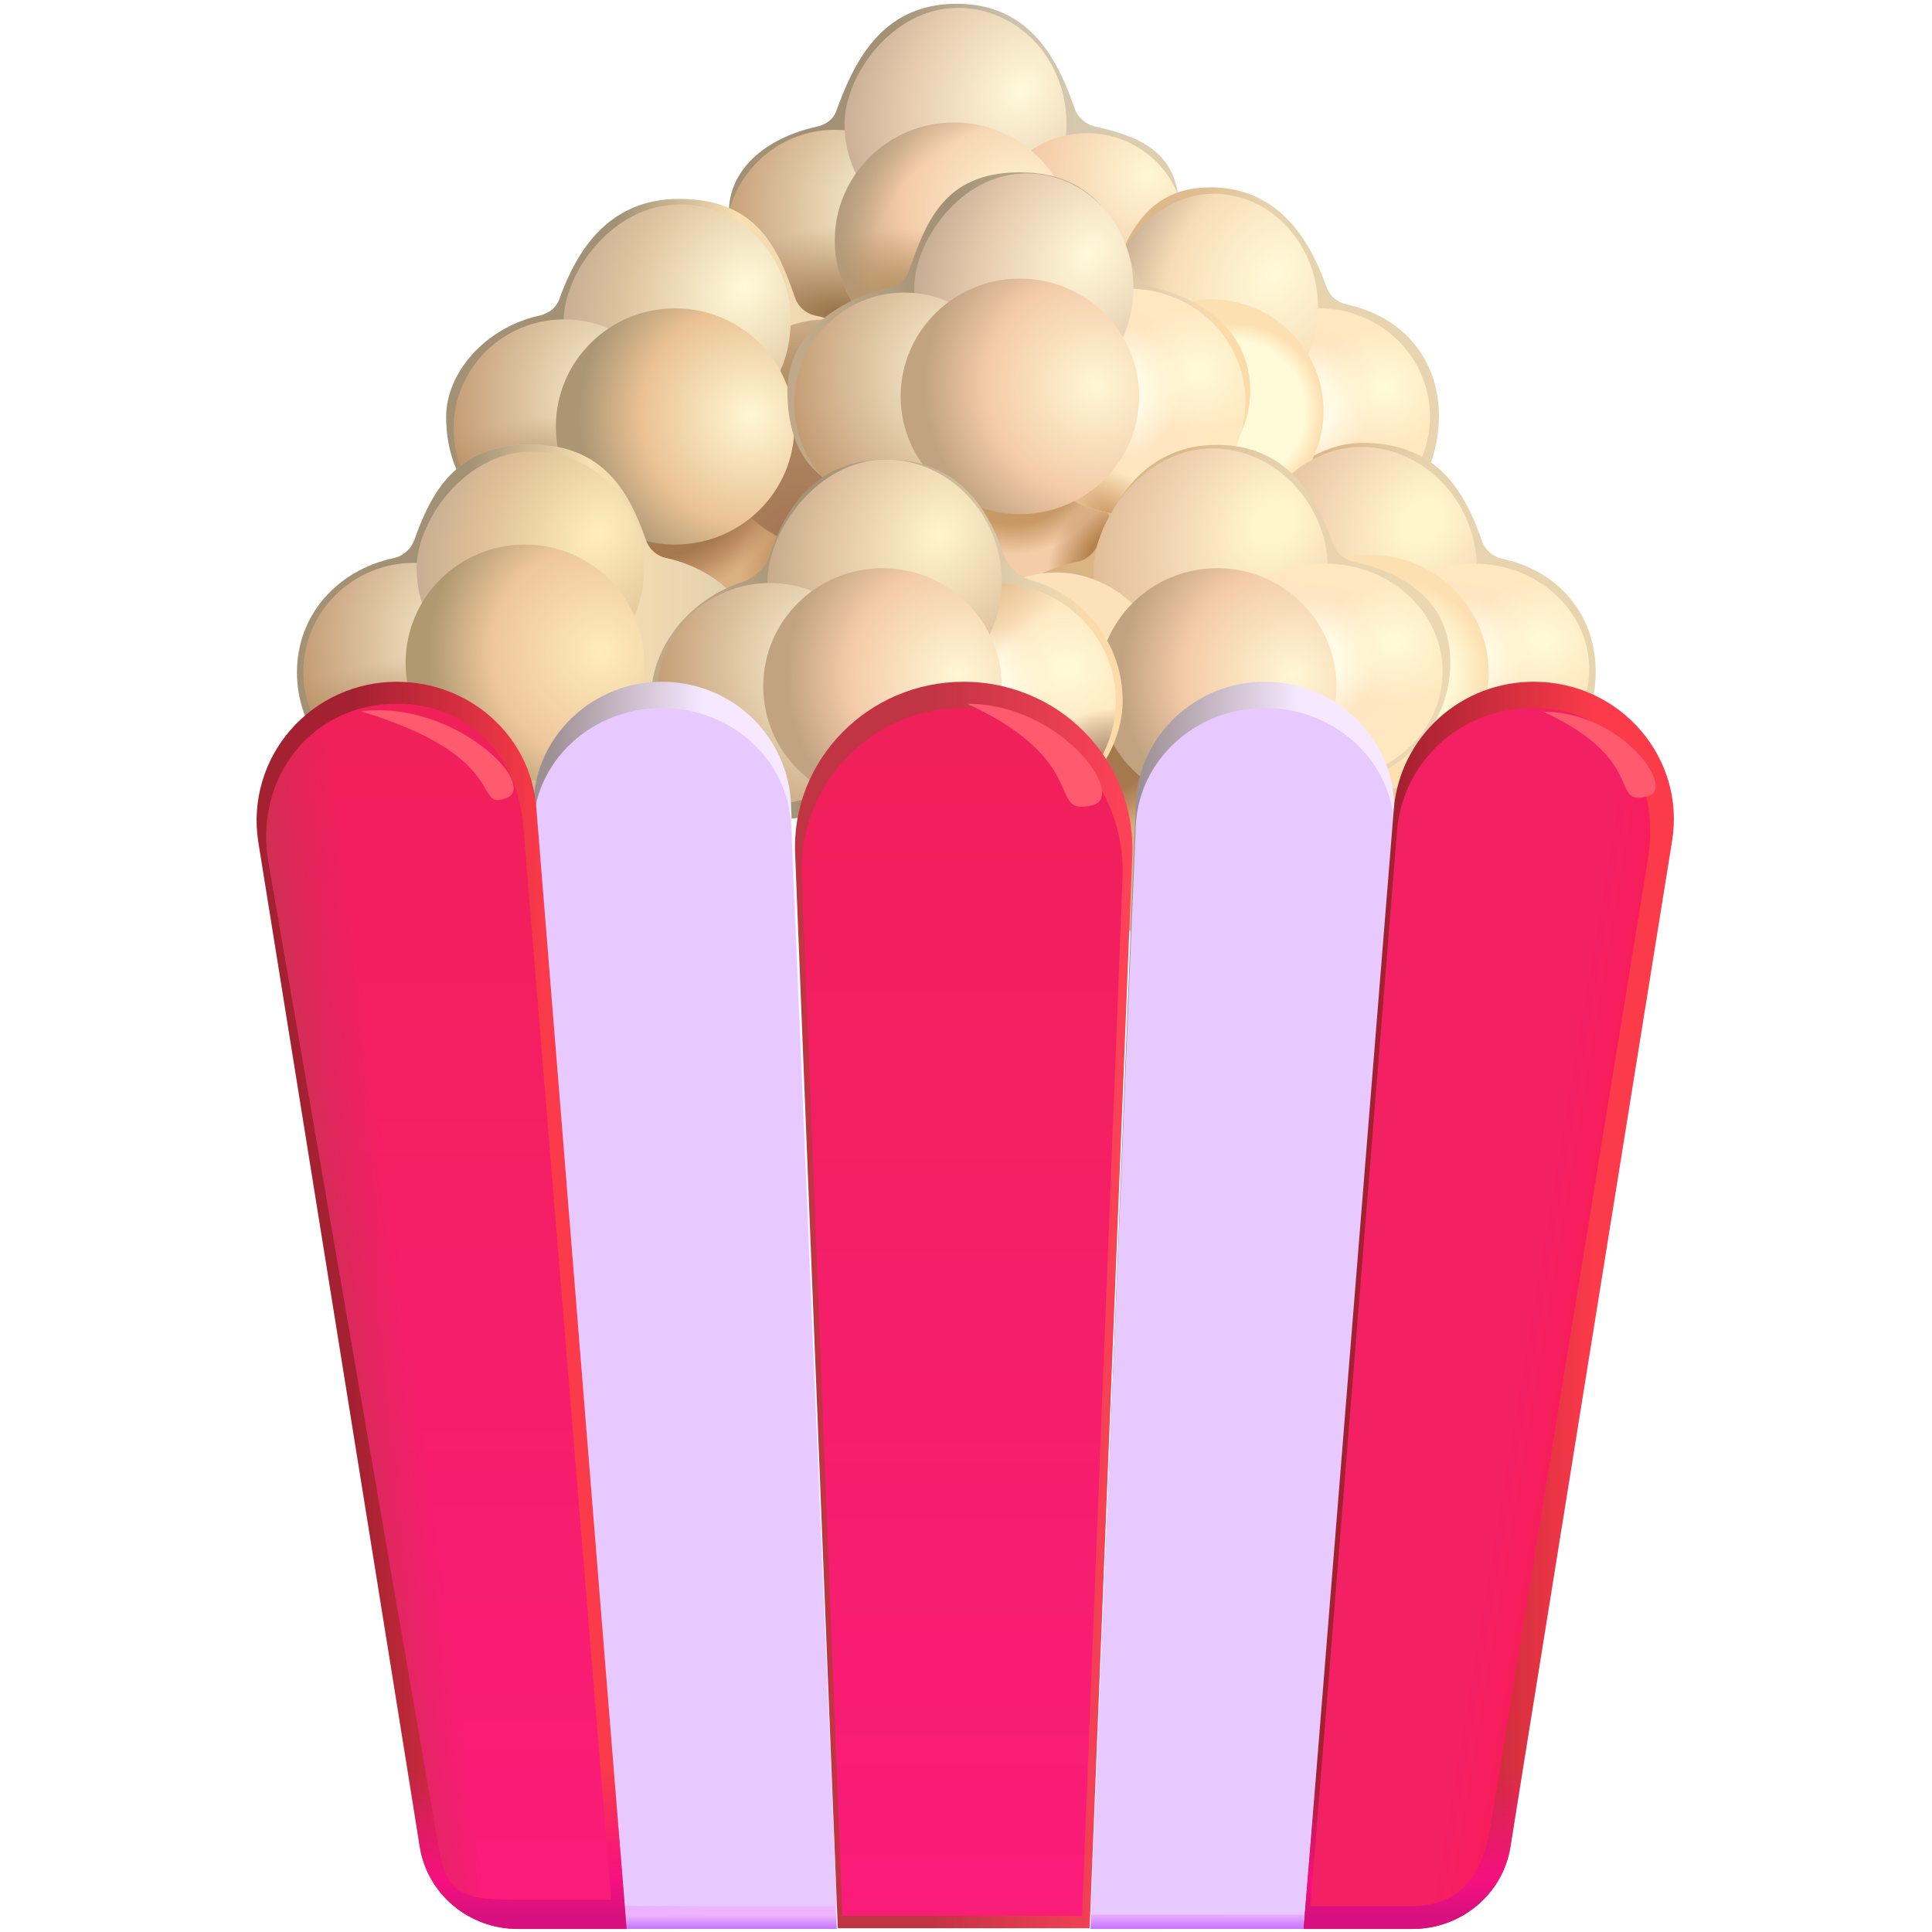 <svg width="512" height="512" viewBox="0 0 512 512" fill="none" xmlns="http://www.w3.org/2000/svg">
<path d="M312.518 56.17C312.518 41.422 304.061 36.633 290.272 33.538C289.099 33.277 288.004 32.745 287.078 31.986C286.151 31.227 285.419 30.261 284.941 29.168C280.712 16.968 273.726 1 253.503 1C233.279 1 226.128 17.151 221.715 29.168C220.98 31.535 218.958 32.992 216.568 33.538C202.595 36.633 193.164 45.1 193.164 56.17C193.164 70.919 205.151 83.118 218.939 86.214C221.329 86.76 223.352 88.399 224.271 90.584C228.499 102.601 240.082 111.159 253.687 111.159C260.134 111.153 266.421 109.172 271.687 105.489C276.954 101.805 280.941 96.599 283.102 90.584C283.838 88.216 286.044 86.578 288.434 86.214C302.039 83.118 312.518 70.737 312.518 56.17V56.17Z" fill="url(#paint0_linear_3_804)"/>
<g filter="url(#filter0_f_3_804)">
<path d="M221.238 93.133C237.322 93.133 250.36 79.984 250.36 63.763C250.36 47.543 237.322 34.394 221.238 34.394C205.155 34.394 192.117 47.543 192.117 63.763C192.117 79.984 205.155 93.133 221.238 93.133Z" fill="url(#paint1_radial_3_804)"/>
<path d="M221.238 93.133C237.322 93.133 250.36 79.984 250.36 63.763C250.36 47.543 237.322 34.394 221.238 34.394C205.155 34.394 192.117 47.543 192.117 63.763C192.117 79.984 205.155 93.133 221.238 93.133Z" fill="url(#paint2_radial_3_804)"/>
</g>
<path d="M241.774 110.43C241.774 94.953 230.927 86.942 216.219 83.664C214.96 83.426 213.788 82.863 212.819 82.031C211.851 81.2 211.121 80.13 210.704 78.93C206.291 66.367 201.052 52.711 180.001 52.711C161.267 52.711 152.939 66.367 148.342 78.93C147.607 81.48 145.401 83.118 142.827 83.664C128.303 86.942 118.228 99.014 118.228 110.43C118.228 128.037 129.075 138.653 143.599 141.93C146.173 142.476 148.379 144.115 149.115 146.664C153.527 159.228 165.661 168.15 179.817 168.15C193.973 168.15 206.107 159.228 210.52 146.664C211.439 144.297 213.461 142.476 216.035 141.93C230.743 138.653 241.774 125.907 241.774 110.43Z" fill="url(#paint3_linear_3_804)"/>
<g filter="url(#filter1_f_3_804)">
<path d="M180.668 182.598C196.167 183.638 209.562 172.55 210.586 157.833C211.609 143.116 199.874 130.342 184.374 129.303C168.874 128.263 155.479 139.351 154.455 154.068C153.432 168.785 165.168 181.559 180.668 182.598Z" fill="#DBB080"/>
<path d="M180.668 182.598C196.167 183.638 209.562 172.55 210.586 157.833C211.609 143.116 199.874 130.342 184.374 129.303C168.874 128.263 155.479 139.351 154.455 154.068C153.432 168.785 165.168 181.559 180.668 182.598Z" fill="url(#paint4_radial_3_804)"/>
<path d="M180.668 182.598C196.167 183.638 209.562 172.55 210.586 157.833C211.609 143.116 199.874 130.342 184.374 129.303C168.874 128.263 155.479 139.351 154.455 154.068C153.432 168.785 165.168 181.559 180.668 182.598Z" fill="url(#paint5_radial_3_804)"/>
</g>
<g filter="url(#filter2_f_3_804)">
<path d="M282.643 32.791C282.643 49.907 269.773 63.745 253.871 63.745C237.986 63.745 223.793 49.907 223.793 32.791C223.793 20.41 236.166 2.092 253.871 2.092C269.755 2.092 282.643 15.676 282.643 32.791V32.791Z" fill="url(#paint6_radial_3_804)"/>
</g>
<g filter="url(#filter3_f_3_804)">
<path d="M218.976 145.208C235.192 145.208 248.337 131.651 248.337 114.928C248.337 98.204 235.192 84.648 218.976 84.648C202.761 84.648 189.616 98.204 189.616 114.928C189.616 131.651 202.761 145.208 218.976 145.208Z" fill="url(#paint7_radial_3_804)"/>
</g>
<g filter="url(#filter4_f_3_804)">
<path d="M209.527 85.121C209.527 102.364 196.363 116.33 180.111 116.33C163.859 116.33 149.353 102.364 149.353 85.121C149.353 72.649 162.002 54.204 180.111 54.204C196.363 54.204 209.527 67.878 209.527 85.121V85.121Z" fill="url(#paint8_radial_3_804)"/>
</g>
<g filter="url(#filter5_f_3_804)">
<path d="M149.555 142.385C165.771 142.385 178.916 129.456 178.916 113.507C178.916 97.558 165.771 84.629 149.555 84.629C133.34 84.629 120.195 97.558 120.195 113.507C120.195 129.456 133.34 142.385 149.555 142.385Z" fill="url(#paint9_radial_3_804)"/>
<path d="M149.555 142.385C165.771 142.385 178.916 129.456 178.916 113.507C178.916 97.558 165.771 84.629 149.555 84.629C133.34 84.629 120.195 97.558 120.195 113.507C120.195 129.456 133.34 142.385 149.555 142.385Z" fill="url(#paint10_radial_3_804)"/>
</g>
<g filter="url(#filter6_f_3_804)">
<path d="M178.916 144.316C196.37 144.316 210.519 130.302 210.519 113.016C210.519 95.73 196.37 81.716 178.916 81.716C161.462 81.716 147.312 95.73 147.312 113.016C147.312 130.302 161.462 144.316 178.916 144.316Z" fill="url(#paint11_radial_3_804)"/>
</g>
<g filter="url(#filter7_f_3_804)">
<path d="M288.03 86.487C302.346 86.487 313.952 75.025 313.952 60.886C313.952 46.748 302.346 35.286 288.03 35.286C273.713 35.286 262.107 46.748 262.107 60.886C262.107 75.025 273.713 86.487 288.03 86.487Z" fill="url(#paint12_radial_3_804)"/>
</g>
<g filter="url(#filter8_f_3_804)">
<path d="M252.842 95.063C270.296 95.063 284.445 81.049 284.445 63.763C284.445 46.477 270.296 32.464 252.842 32.464C235.388 32.464 221.238 46.477 221.238 63.763C221.238 81.049 235.388 95.063 252.842 95.063Z" fill="url(#paint13_radial_3_804)"/>
<path d="M252.842 95.063C270.296 95.063 284.445 81.049 284.445 63.763C284.445 46.477 270.296 32.464 252.842 32.464C235.388 32.464 221.238 46.477 221.238 63.763C221.238 81.049 235.388 95.063 252.842 95.063Z" fill="url(#paint14_radial_3_804)"/>
<path d="M252.842 95.063C270.296 95.063 284.445 81.049 284.445 63.763C284.445 46.477 270.296 32.464 252.842 32.464C235.388 32.464 221.238 46.477 221.238 63.763C221.238 81.049 235.388 95.063 252.842 95.063Z" fill="url(#paint15_radial_3_804)"/>
</g>
<path d="M381.333 110.43C381.333 94.954 371.718 83.974 357.01 80.697C355.751 80.458 354.578 79.895 353.61 79.064C352.641 78.232 351.912 77.163 351.494 75.963C347.082 63.399 338.662 49.652 320.792 49.652C304.337 49.652 298.822 61.633 294.428 74.197C293.509 76.564 291.486 78.384 288.913 78.931C274.389 82.208 259.019 94.954 259.019 110.43C259.019 125.907 269.866 138.653 284.574 141.93C287.148 142.477 289.17 144.115 290.089 146.664C294.502 159.228 306.635 168.15 320.792 168.15C334.948 168.15 347.082 159.228 351.494 146.664C352.414 144.297 354.436 142.477 357.01 141.93C371.718 138.653 381.315 125.907 381.315 110.43H381.333Z" fill="url(#paint16_linear_3_804)"/>
<path d="M202.264 178.164C202.264 162.688 191.417 151.216 176.709 147.939C175.451 147.701 174.278 147.137 173.309 146.306C172.341 145.475 171.611 144.405 171.194 143.205C166.782 130.641 160.126 117.786 140.491 117.786C120.875 117.786 114.201 130.641 109.789 143.205C108.869 145.572 106.847 147.393 104.273 147.939C89.749 151.034 78.718 162.688 78.718 178.164C78.718 193.641 89.565 206.387 104.273 209.664C106.847 210.211 108.869 211.849 109.789 214.398C114.201 226.962 126.335 235.884 140.491 235.884C154.648 235.884 166.782 226.962 171.194 214.398C172.113 212.031 174.135 210.211 176.709 209.664C191.417 206.387 202.264 193.459 202.264 178.164V178.164Z" fill="#E1C398"/>
<path d="M202.264 178.164C202.264 162.688 191.417 151.216 176.709 147.939C175.451 147.701 174.278 147.137 173.309 146.306C172.341 145.475 171.611 144.405 171.194 143.205C166.782 130.641 160.126 117.786 140.491 117.786C120.875 117.786 114.201 130.641 109.789 143.205C108.869 145.572 106.847 147.393 104.273 147.939C89.749 151.034 78.718 162.688 78.718 178.164C78.718 193.641 89.565 206.387 104.273 209.664C106.847 210.211 108.869 211.849 109.789 214.398C114.201 226.962 126.335 235.884 140.491 235.884C154.648 235.884 166.782 226.962 171.194 214.398C172.113 212.031 174.135 210.211 176.709 209.664C191.417 206.387 202.264 193.459 202.264 178.164V178.164Z" fill="url(#paint17_linear_3_804)"/>
<g filter="url(#filter9_f_3_804)">
<path d="M349.564 139.163C365.8 139.163 378.962 126.299 378.962 110.43C378.962 94.562 365.8 81.698 349.564 81.698C333.329 81.698 320.167 94.562 320.167 110.43C320.167 126.299 333.329 139.163 349.564 139.163Z" fill="url(#paint18_radial_3_804)"/>
<path d="M349.564 139.163C365.8 139.163 378.962 126.299 378.962 110.43C378.962 94.562 365.8 81.698 349.564 81.698C333.329 81.698 320.167 94.562 320.167 110.43C320.167 126.299 333.329 139.163 349.564 139.163Z" fill="url(#paint19_radial_3_804)"/>
<path d="M349.564 139.163C365.8 139.163 378.962 126.299 378.962 110.43C378.962 94.562 365.8 81.698 349.564 81.698C333.329 81.698 320.167 94.562 320.167 110.43C320.167 126.299 333.329 139.163 349.564 139.163Z" fill="url(#paint20_radial_3_804)"/>
</g>
<g filter="url(#filter10_f_3_804)">
<path d="M109.734 206.915C125.949 206.915 139.094 193.986 139.094 178.037C139.094 162.088 125.949 149.159 109.734 149.159C93.518 149.159 80.373 162.088 80.373 178.037C80.373 193.986 93.518 206.915 109.734 206.915Z" fill="url(#paint21_radial_3_804)"/>
<path d="M109.734 206.915C125.949 206.915 139.094 193.986 139.094 178.037C139.094 162.088 125.949 149.159 109.734 149.159C93.518 149.159 80.373 162.088 80.373 178.037C80.373 193.986 93.518 206.915 109.734 206.915Z" fill="url(#paint22_radial_3_804)"/>
</g>
<g filter="url(#filter11_f_3_804)">
<path d="M170.68 150.616C170.68 167.877 157.498 181.879 141.227 181.879C124.938 181.879 110.414 167.877 110.414 150.616C110.414 138.107 123.081 119.644 141.227 119.644C157.498 119.644 170.68 133.354 170.68 150.597V150.616Z" fill="url(#paint23_radial_3_804)"/>
</g>
<g filter="url(#filter12_f_3_804)">
<path d="M349.288 81.388C349.288 97.83 336.897 111.159 321.637 111.159C306.378 111.159 292.736 97.83 292.736 81.388C292.736 69.48 304.613 51.345 321.637 51.345C336.897 51.345 349.288 64.947 349.288 81.388V81.388Z" fill="url(#paint24_radial_3_804)"/>
</g>
<path d="M422.882 178.164C422.882 162.687 412.955 151.362 398.247 148.085C396.988 147.846 395.815 147.283 394.847 146.452C393.878 145.62 393.149 144.551 392.731 143.351C388.319 130.787 381.333 117.368 361.109 117.368C346.953 117.368 334.819 129.367 330.407 141.93C329.488 144.297 327.465 146.118 324.891 146.664C310.367 149.942 299.336 162.687 299.336 178.164C299.336 193.641 310.183 206.387 324.891 209.664C327.465 210.211 329.488 211.849 330.407 214.398C334.819 226.962 346.953 235.884 361.109 235.884C375.266 235.884 387.4 226.962 391.812 214.398C392.731 212.031 394.754 210.211 397.328 209.664C412.035 206.387 422.882 193.459 422.882 178.164V178.164Z" fill="url(#paint25_linear_3_804)"/>
<g filter="url(#filter13_f_3_804)">
<path d="M320.865 138.489C337.375 138.489 350.759 125.242 350.759 108.901C350.759 92.56 337.375 79.313 320.865 79.313C304.355 79.313 290.971 92.56 290.971 108.901C290.971 125.242 304.355 138.489 320.865 138.489Z" fill="url(#paint26_radial_3_804)"/>
</g>
<g filter="url(#filter14_f_3_804)">
<path d="M391.39 150.725C391.39 168.386 377.326 182.716 360.724 182.716C344.104 182.716 329.286 168.386 329.286 150.725C329.286 137.924 342.211 118.442 360.724 118.442C377.326 118.442 391.39 133.045 391.39 150.725Z" fill="url(#paint27_radial_3_804)"/>
</g>
<path d="M331.327 103.511C331.327 88.763 319.836 79.44 306.048 76.345C304.874 76.084 303.779 75.552 302.853 74.793C301.926 74.034 301.194 73.068 300.716 71.975C296.488 59.958 290.935 45.664 270.197 45.664C249.459 45.664 245.194 59.958 240.782 71.975C240.046 74.342 237.84 75.981 235.45 76.345C221.845 79.44 208.663 88.763 208.663 103.511C208.663 125.47 221.845 130.459 235.634 133.554C238.024 134.101 240.046 135.739 240.965 137.924C245.194 149.942 256.776 158.499 270.381 158.499C276.828 158.493 283.116 156.513 288.382 152.83C293.648 149.146 297.635 143.94 299.797 137.924C300.532 135.557 302.738 133.919 305.128 133.554C318.917 130.459 331.327 118.26 331.327 103.511V103.511Z" fill="url(#paint28_linear_3_804)"/>
<g filter="url(#filter15_f_3_804)">
<path d="M269.995 177.272C285.54 177.272 298.142 165.321 298.142 150.579C298.142 135.837 285.54 123.886 269.995 123.886C254.45 123.886 241.848 135.837 241.848 150.579C241.848 165.321 254.45 177.272 269.995 177.272Z" fill="#F4CCA9"/>
<path d="M269.995 177.272C285.54 177.272 298.142 165.321 298.142 150.579C298.142 135.837 285.54 123.886 269.995 123.886C254.45 123.886 241.848 135.837 241.848 150.579C241.848 165.321 254.45 177.272 269.995 177.272Z" fill="url(#paint29_radial_3_804)"/>
<path d="M269.995 177.272C285.54 177.272 298.142 165.321 298.142 150.579C298.142 135.837 285.54 123.886 269.995 123.886C254.45 123.886 241.848 135.837 241.848 150.579C241.848 165.321 254.45 177.272 269.995 177.272Z" fill="url(#paint30_radial_3_804)"/>
</g>
<g filter="url(#filter16_f_3_804)">
<path d="M390.728 205.495C407.532 205.495 421.155 192.932 421.155 177.436C421.155 161.94 407.532 149.377 390.728 149.377C373.923 149.377 360.301 161.94 360.301 177.436C360.301 192.932 373.923 205.495 390.728 205.495Z" fill="url(#paint31_radial_3_804)"/>
<path d="M390.728 205.495C407.532 205.495 421.155 192.932 421.155 177.436C421.155 161.94 407.532 149.377 390.728 149.377C373.923 149.377 360.301 161.94 360.301 177.436C360.301 192.932 373.923 205.495 390.728 205.495Z" fill="url(#paint32_radial_3_804)"/>
<path d="M390.728 205.495C407.532 205.495 421.155 192.932 421.155 177.436C421.155 161.94 407.532 149.377 390.728 149.377C373.923 149.377 360.301 161.94 360.301 177.436C360.301 192.932 373.923 205.495 390.728 205.495Z" fill="url(#paint33_radial_3_804)"/>
</g>
<g filter="url(#filter17_f_3_804)">
<path d="M299.392 136.431C316.318 136.431 330.039 123.021 330.039 106.479C330.039 89.937 316.318 76.527 299.392 76.527C282.465 76.527 268.744 89.937 268.744 106.479C268.744 123.021 282.465 136.431 299.392 136.431Z" fill="url(#paint34_radial_3_804)"/>
<path d="M299.392 136.431C316.318 136.431 330.039 123.021 330.039 106.479C330.039 89.937 316.318 76.527 299.392 76.527C282.465 76.527 268.744 89.937 268.744 106.479C268.744 123.021 282.465 136.431 299.392 136.431Z" fill="url(#paint35_radial_3_804)"/>
<path d="M299.392 136.431C316.318 136.431 330.039 123.021 330.039 106.479C330.039 89.937 316.318 76.527 299.392 76.527C282.465 76.527 268.744 89.937 268.744 106.479C268.744 123.021 282.465 136.431 299.392 136.431Z" fill="url(#paint36_radial_3_804)"/>
</g>
<g filter="url(#filter18_f_3_804)">
<path d="M362.93 209.61C380.384 209.61 394.533 195.596 394.533 178.31C394.533 161.024 380.384 147.01 362.93 147.01C345.476 147.01 331.326 161.024 331.326 178.31C331.326 195.596 345.476 209.61 362.93 209.61Z" fill="url(#paint37_radial_3_804)"/>
</g>
<path d="M384.348 175.615C384.348 160.138 373.501 152.127 358.793 148.849C357.534 148.611 356.361 148.047 355.393 147.216C354.424 146.385 353.695 145.315 353.277 144.115C348.865 131.552 340.96 117.896 322.575 117.896C304.208 117.896 295.439 131.552 291.026 144.115C290.107 146.482 288.085 148.303 285.511 148.849C270.987 152.127 260.802 160.138 260.802 175.615C260.802 191.092 271.649 203.838 286.357 207.115C288.931 207.661 290.953 209.3 291.872 211.849C296.284 224.413 308.418 233.335 322.575 233.335C336.731 233.335 348.865 224.413 353.277 211.849C354.197 209.482 356.219 207.661 358.793 207.115C373.501 203.838 384.348 191.092 384.348 175.615V175.615Z" fill="url(#paint38_linear_3_804)"/>
<g filter="url(#filter19_f_3_804)">
<path d="M351.918 151.089C351.918 168.751 337.872 183.081 321.252 183.081C304.65 183.081 289.814 168.751 289.814 151.089C289.814 138.289 302.738 118.824 321.252 118.824C337.872 118.824 351.918 133.427 351.918 151.089Z" fill="url(#paint39_radial_3_804)"/>
</g>
<g filter="url(#filter20_f_3_804)">
<path d="M310.442 183.973C310.442 201.634 296.396 215.964 279.776 215.964C263.174 215.964 248.338 201.634 248.338 183.973C248.338 171.172 261.262 151.69 279.776 151.69C296.396 151.69 310.442 166.293 310.442 183.973Z" fill="#FCE1BB"/>
</g>
<g filter="url(#filter21_f_3_804)">
<path d="M351.237 206.696C368.397 206.696 382.308 193.865 382.308 178.037C382.308 162.209 368.397 149.377 351.237 149.377C334.078 149.377 320.167 162.209 320.167 178.037C320.167 193.865 334.078 206.696 351.237 206.696Z" fill="url(#paint40_radial_3_804)"/>
<path d="M351.237 206.696C368.397 206.696 382.308 193.865 382.308 178.037C382.308 162.209 368.397 149.377 351.237 149.377C334.078 149.377 320.167 162.209 320.167 178.037C320.167 193.865 334.078 206.696 351.237 206.696Z" fill="url(#paint41_radial_3_804)"/>
<path d="M351.237 206.696C368.397 206.696 382.308 193.865 382.308 178.037C382.308 162.209 368.397 149.377 351.237 149.377C334.078 149.377 320.167 162.209 320.167 178.037C320.167 193.865 334.078 206.696 351.237 206.696Z" fill="url(#paint42_radial_3_804)"/>
</g>
<g filter="url(#filter22_f_3_804)">
<path d="M300.366 76.254C300.366 93.133 287.662 106.825 271.962 106.825C256.279 106.825 242.289 93.133 242.289 76.236C242.289 64.018 254.496 45.956 271.962 45.956C287.662 45.956 300.366 59.357 300.366 76.236V76.254Z" fill="url(#paint43_radial_3_804)"/>
</g>
<g filter="url(#filter23_f_3_804)">
<path d="M239.623 136.267C255.707 136.267 268.745 123.118 268.745 106.898C268.745 90.677 255.707 77.528 239.623 77.528C223.54 77.528 210.502 90.677 210.502 106.898C210.502 123.118 223.54 136.267 239.623 136.267Z" fill="url(#paint44_radial_3_804)"/>
</g>
<g filter="url(#filter24_f_3_804)">
<path d="M291.749 247.182C307.249 248.222 320.643 237.134 321.667 222.417C322.69 207.7 310.955 194.926 295.455 193.887C279.955 192.847 266.56 203.935 265.536 218.652C264.513 233.369 276.249 246.143 291.749 247.182Z" fill="#DBB080"/>
<path d="M291.749 247.182C307.249 248.222 320.643 237.134 321.667 222.417C322.69 207.7 310.955 194.926 295.455 193.887C279.955 192.847 266.56 203.935 265.536 218.652C264.513 233.369 276.249 246.143 291.749 247.182Z" fill="url(#paint45_radial_3_804)"/>
<path d="M291.749 247.182C307.249 248.222 320.643 237.134 321.667 222.417C322.69 207.7 310.955 194.926 295.455 193.887C279.955 192.847 266.56 203.935 265.536 218.652C264.513 233.369 276.249 246.143 291.749 247.182Z" fill="url(#paint46_radial_3_804)"/>
</g>
<g filter="url(#filter25_f_3_804)">
<path d="M270.289 136.249C287.743 136.249 301.892 122.277 301.892 105.041C301.892 87.805 287.743 73.832 270.289 73.832C252.834 73.832 238.685 87.805 238.685 105.041C238.685 122.277 252.834 136.249 270.289 136.249Z" fill="url(#paint47_radial_3_804)"/>
</g>
<g filter="url(#filter26_f_3_804)">
<path d="M322.575 213.178C340.029 213.178 354.178 199.165 354.178 181.879C354.178 164.592 340.029 150.579 322.575 150.579C305.121 150.579 290.971 164.592 290.971 181.879C290.971 199.165 305.121 213.178 322.575 213.178Z" fill="url(#paint48_radial_3_804)"/>
</g>
<path d="M273.745 153.948C271.91 153.44 270.23 152.494 268.851 151.192C267.473 149.891 266.438 148.273 265.839 146.482C261.427 133.737 253.209 121.774 234.953 121.774C216.715 121.774 208.295 133.919 204.066 147.029C202.779 150.488 200.022 153.219 196.529 154.312C182.556 158.864 171.158 172.338 172.628 187.997C174.099 203.291 188.255 215.491 203.699 216.947C217.671 218.222 229.989 210.757 235.872 199.286C239.048 205.571 244.209 210.657 250.571 213.771C256.933 216.884 264.148 217.856 271.118 216.537C278.089 215.218 284.434 211.681 289.189 206.464C293.944 201.247 296.848 194.634 297.461 187.632C298.38 171.791 288.085 158.135 273.745 153.948Z" fill="url(#paint49_linear_3_804)"/>
<g filter="url(#filter27_f_3_804)">
<path d="M263.688 217.093C281.366 217.093 295.696 203.088 295.696 185.812C295.696 168.535 281.366 154.53 263.688 154.53C246.011 154.53 231.68 168.535 231.68 185.812C231.68 203.088 246.011 217.093 263.688 217.093Z" fill="url(#paint50_radial_3_804)"/>
<path d="M263.688 217.093C281.366 217.093 295.696 203.088 295.696 185.812C295.696 168.535 281.366 154.53 263.688 154.53C246.011 154.53 231.68 168.535 231.68 185.812C231.68 203.088 246.011 217.093 263.688 217.093Z" fill="url(#paint51_radial_3_804)"/>
<path d="M263.688 217.093C281.366 217.093 295.696 203.088 295.696 185.812C295.696 168.535 281.366 154.53 263.688 154.53C246.011 154.53 231.68 168.535 231.68 185.812C231.68 203.088 246.011 217.093 263.688 217.093Z" fill="url(#paint52_radial_3_804)"/>
<path d="M263.688 217.093C281.366 217.093 295.696 203.088 295.696 185.812C295.696 168.535 281.366 154.53 263.688 154.53C246.011 154.53 231.68 168.535 231.68 185.812C231.68 203.088 246.011 217.093 263.688 217.093Z" fill="url(#paint53_radial_3_804)"/>
</g>
<g filter="url(#filter28_f_3_804)">
<path d="M265.472 154.039C265.472 171.7 251.408 186.03 234.806 186.03C218.187 186.03 203.368 171.7 203.368 154.039C203.368 141.238 216.293 121.774 234.806 121.774C251.408 121.774 265.472 136.377 265.472 154.039Z" fill="url(#paint54_radial_3_804)"/>
</g>
<g filter="url(#filter29_f_3_804)">
<path d="M204.03 213.16C220.51 213.16 233.869 200.027 233.869 183.827C233.869 167.627 220.51 154.494 204.03 154.494C187.551 154.494 174.192 167.627 174.192 183.827C174.192 200.027 187.551 213.16 204.03 213.16Z" fill="url(#paint55_radial_3_804)"/>
</g>
<g filter="url(#filter30_f_3_804)">
<path d="M139.095 206.915C156.549 206.915 170.699 192.901 170.699 175.615C170.699 158.329 156.549 144.316 139.095 144.316C121.641 144.316 107.492 158.329 107.492 175.615C107.492 192.901 121.641 206.915 139.095 206.915Z" fill="url(#paint56_radial_3_804)"/>
</g>
<path d="M141.411 217.002L165.127 511.189H221.753L209.619 213.014C209.239 204.294 205.467 196.057 199.093 190.029C192.718 184.001 184.236 180.65 175.423 180.677C155.567 180.677 139.756 197.301 141.411 217.002V217.002Z" fill="url(#paint57_linear_3_804)"/>
<path d="M141.411 217.002L165.127 511.189H221.753L209.619 213.014C209.239 204.294 205.467 196.057 199.093 190.029C192.718 184.001 184.236 180.65 175.423 180.677C155.567 180.677 139.756 197.301 141.411 217.002V217.002Z" fill="url(#paint58_linear_3_804)"/>
<g filter="url(#filter31_f_3_804)">
<path d="M141.411 222.519L165.127 505.126H221.753L209.619 218.714C208.883 201.343 193.808 187.632 175.423 187.632C155.567 187.632 139.756 203.601 141.411 222.519V222.519Z" fill="#E7C8FF"/>
</g>
<path d="M105.193 180.677C99.841 180.664 94.549 181.797 89.68 184.001C84.812 186.204 80.483 189.424 76.99 193.441C73.497 197.457 70.923 202.175 69.444 207.269C67.965 212.364 67.617 217.715 68.423 222.956L111.26 489.503C113.282 501.976 124.313 511.189 137.183 511.189H166.047L142.147 214.289C140.86 195.298 124.681 180.677 105.193 180.677V180.677Z" fill="url(#paint59_linear_3_804)"/>
<path d="M105.193 180.677C99.841 180.664 94.549 181.797 89.68 184.001C84.812 186.204 80.483 189.424 76.99 193.441C73.497 197.457 70.923 202.175 69.444 207.269C67.965 212.364 67.617 217.715 68.423 222.956L111.26 489.503C113.282 501.976 124.313 511.189 137.183 511.189H166.047L142.147 214.289C140.86 195.298 124.681 180.677 105.193 180.677V180.677Z" fill="url(#paint60_linear_3_804)"/>
<g filter="url(#filter32_f_3_804)">
<path d="M105.193 186.504C82.396 186.504 67.578 206.205 71.071 228.036L116.316 489.886C118.339 502.14 123.413 503.433 136.282 503.433H161.984L138.727 219.497C137.44 200.852 124.681 186.485 105.193 186.485V186.504Z" fill="url(#paint61_linear_3_804)"/>
<path d="M105.193 186.504C82.396 186.504 67.578 206.205 71.071 228.036L116.316 489.886C118.339 502.14 123.413 503.433 136.282 503.433H161.984L138.727 219.497C137.44 200.852 124.681 186.485 105.193 186.485V186.504Z" fill="url(#paint62_linear_3_804)"/>
</g>
<g filter="url(#filter33_f_3_804)">
<path d="M233.868 213.178C251.323 213.178 265.472 199.165 265.472 181.879C265.472 164.592 251.323 150.579 233.868 150.579C216.414 150.579 202.265 164.592 202.265 181.879C202.265 199.165 216.414 213.178 233.868 213.178Z" fill="url(#paint63_radial_3_804)"/>
</g>
<path d="M300.992 213.014L289.042 511.189H345.667L369.383 217.002C371.038 197.483 355.227 180.677 335.188 180.677C316.803 180.677 301.727 194.952 300.992 213.014V213.014Z" fill="url(#paint64_linear_3_804)"/>
<path d="M300.992 213.014L289.042 511.189H345.667L369.383 217.002C371.038 197.483 355.227 180.677 335.188 180.677C316.803 180.677 301.727 194.952 300.992 213.014V213.014Z" fill="url(#paint65_linear_3_804)"/>
<g filter="url(#filter34_f_3_804)">
<path d="M300.992 218.932L289.042 507.42H345.667L369.383 222.774C371.038 203.892 355.227 187.632 335.188 187.632C316.803 187.632 301.727 201.452 300.992 218.932Z" fill="#E7C8FF"/>
</g>
<path d="M406.52 180.677C397.2 180.643 388.208 184.08 381.329 190.306C374.449 196.533 370.185 205.093 369.382 214.289L345.482 511.189H374.346C387.215 511.189 398.246 501.976 400.269 489.504L443.105 222.956C446.782 200.742 429.317 180.677 406.52 180.677V180.677Z" fill="url(#paint66_linear_3_804)"/>
<path d="M406.52 180.677C397.2 180.643 388.208 184.08 381.329 190.306C374.449 196.533 370.185 205.093 369.382 214.289L345.482 511.189H374.346C387.215 511.189 398.246 501.976 400.269 489.504L443.105 222.956C446.782 200.742 429.317 180.677 406.52 180.677V180.677Z" fill="url(#paint67_linear_3_804)"/>
<g filter="url(#filter35_f_3_804)">
<path d="M406.521 187.632C387.033 187.632 371.902 201.689 370.247 219.915L347.266 505.144H374.347C387.217 505.144 392.934 496.277 394.957 484.296L436.617 228.255C440.294 206.897 429.318 187.632 406.521 187.632V187.632Z" fill="url(#paint68_linear_3_804)"/>
</g>
<path d="M255.398 180.677C230.045 180.677 209.62 201.452 210.723 226.379L222.029 511.007H288.766L300.073 226.379C300.275 220.446 299.269 214.533 297.114 208.994C294.96 203.454 291.7 198.401 287.531 194.136C283.362 189.871 278.368 186.481 272.847 184.169C267.326 181.856 261.392 180.669 255.398 180.677V180.677Z" fill="url(#paint69_linear_3_804)"/>
<g filter="url(#filter36_f_3_804)">
<path d="M254.992 187.632C230.872 187.632 211.439 207.989 212.487 232.37L223.242 507.693H286.743L297.498 232.388C298.362 207.989 279.113 187.632 254.992 187.632V187.632Z" fill="url(#paint70_linear_3_804)"/>
</g>
<g filter="url(#filter37_f_3_804)">
<path d="M289.538 213.378C298.859 211.03 281.191 186.503 256.353 186.503C289.961 202.144 276.981 216.547 289.538 213.378V213.378Z" fill="#FF5A6D"/>
</g>
<g filter="url(#filter38_f_3_804)">
<path d="M436.671 211.03C444.448 209.082 429.704 188.597 408.984 188.597C437.039 201.653 426.192 213.67 436.671 211.03Z" fill="#FF5A6D"/>
</g>
<g filter="url(#filter39_f_3_804)">
<path d="M134.13 211.54C143.084 208.08 120.286 185.447 95.632 188.488C135.858 200.724 125.177 214.981 134.13 211.521V211.54Z" fill="#FF5A6D"/>
</g>
<defs>
<filter id="filter0_f_3_804" x="191.867" y="34.144" width="58.743" height="59.239" filterUnits="userSpaceOnUse" color-interpolation-filters="sRGB">
<feFlood flood-opacity="0" result="BackgroundImageFix"/>
<feBlend mode="normal" in="SourceGraphic" in2="BackgroundImageFix" result="shape"/>
<feGaussianBlur stdDeviation="0.125" result="effect1_foregroundBlur_3_804"/>
</filter>
<filter id="filter1_f_3_804" x="154.143" y="128.985" width="56.755" height="53.931" filterUnits="userSpaceOnUse" color-interpolation-filters="sRGB">
<feFlood flood-opacity="0" result="BackgroundImageFix"/>
<feBlend mode="normal" in="SourceGraphic" in2="BackgroundImageFix" result="shape"/>
<feGaussianBlur stdDeviation="0.125" result="effect1_foregroundBlur_3_804"/>
</filter>
<filter id="filter2_f_3_804" x="223.543" y="1.842" width="59.35" height="62.153" filterUnits="userSpaceOnUse" color-interpolation-filters="sRGB">
<feFlood flood-opacity="0" result="BackgroundImageFix"/>
<feBlend mode="normal" in="SourceGraphic" in2="BackgroundImageFix" result="shape"/>
<feGaussianBlur stdDeviation="0.125" result="effect1_foregroundBlur_3_804"/>
</filter>
<filter id="filter3_f_3_804" x="189.366" y="84.398" width="59.221" height="61.06" filterUnits="userSpaceOnUse" color-interpolation-filters="sRGB">
<feFlood flood-opacity="0" result="BackgroundImageFix"/>
<feBlend mode="normal" in="SourceGraphic" in2="BackgroundImageFix" result="shape"/>
<feGaussianBlur stdDeviation="0.125" result="effect1_foregroundBlur_3_804"/>
</filter>
<filter id="filter4_f_3_804" x="149.103" y="53.954" width="60.674" height="62.626" filterUnits="userSpaceOnUse" color-interpolation-filters="sRGB">
<feFlood flood-opacity="0" result="BackgroundImageFix"/>
<feBlend mode="normal" in="SourceGraphic" in2="BackgroundImageFix" result="shape"/>
<feGaussianBlur stdDeviation="0.125" result="effect1_foregroundBlur_3_804"/>
</filter>
<filter id="filter5_f_3_804" x="119.945" y="84.379" width="59.221" height="58.256" filterUnits="userSpaceOnUse" color-interpolation-filters="sRGB">
<feFlood flood-opacity="0" result="BackgroundImageFix"/>
<feBlend mode="normal" in="SourceGraphic" in2="BackgroundImageFix" result="shape"/>
<feGaussianBlur stdDeviation="0.125" result="effect1_foregroundBlur_3_804"/>
</filter>
<filter id="filter6_f_3_804" x="147.062" y="81.466" width="63.707" height="63.099" filterUnits="userSpaceOnUse" color-interpolation-filters="sRGB">
<feFlood flood-opacity="0" result="BackgroundImageFix"/>
<feBlend mode="normal" in="SourceGraphic" in2="BackgroundImageFix" result="shape"/>
<feGaussianBlur stdDeviation="0.125" result="effect1_foregroundBlur_3_804"/>
</filter>
<filter id="filter7_f_3_804" x="261.857" y="35.036" width="52.345" height="51.701" filterUnits="userSpaceOnUse" color-interpolation-filters="sRGB">
<feFlood flood-opacity="0" result="BackgroundImageFix"/>
<feBlend mode="normal" in="SourceGraphic" in2="BackgroundImageFix" result="shape"/>
<feGaussianBlur stdDeviation="0.125" result="effect1_foregroundBlur_3_804"/>
</filter>
<filter id="filter8_f_3_804" x="220.988" y="32.214" width="63.707" height="63.099" filterUnits="userSpaceOnUse" color-interpolation-filters="sRGB">
<feFlood flood-opacity="0" result="BackgroundImageFix"/>
<feBlend mode="normal" in="SourceGraphic" in2="BackgroundImageFix" result="shape"/>
<feGaussianBlur stdDeviation="0.125" result="effect1_foregroundBlur_3_804"/>
</filter>
<filter id="filter9_f_3_804" x="319.917" y="81.448" width="59.295" height="57.965" filterUnits="userSpaceOnUse" color-interpolation-filters="sRGB">
<feFlood flood-opacity="0" result="BackgroundImageFix"/>
<feBlend mode="normal" in="SourceGraphic" in2="BackgroundImageFix" result="shape"/>
<feGaussianBlur stdDeviation="0.125" result="effect1_foregroundBlur_3_804"/>
</filter>
<filter id="filter10_f_3_804" x="80.123" y="148.909" width="59.221" height="58.256" filterUnits="userSpaceOnUse" color-interpolation-filters="sRGB">
<feFlood flood-opacity="0" result="BackgroundImageFix"/>
<feBlend mode="normal" in="SourceGraphic" in2="BackgroundImageFix" result="shape"/>
<feGaussianBlur stdDeviation="0.125" result="effect1_foregroundBlur_3_804"/>
</filter>
<filter id="filter11_f_3_804" x="110.164" y="119.394" width="60.765" height="62.735" filterUnits="userSpaceOnUse" color-interpolation-filters="sRGB">
<feFlood flood-opacity="0" result="BackgroundImageFix"/>
<feBlend mode="normal" in="SourceGraphic" in2="BackgroundImageFix" result="shape"/>
<feGaussianBlur stdDeviation="0.125" result="effect1_foregroundBlur_3_804"/>
</filter>
<filter id="filter12_f_3_804" x="292.486" y="51.095" width="57.052" height="60.313" filterUnits="userSpaceOnUse" color-interpolation-filters="sRGB">
<feFlood flood-opacity="0" result="BackgroundImageFix"/>
<feBlend mode="normal" in="SourceGraphic" in2="BackgroundImageFix" result="shape"/>
<feGaussianBlur stdDeviation="0.125" result="effect1_foregroundBlur_3_804"/>
</filter>
<filter id="filter13_f_3_804" x="290.721" y="79.063" width="60.287" height="59.676" filterUnits="userSpaceOnUse" color-interpolation-filters="sRGB">
<feFlood flood-opacity="0" result="BackgroundImageFix"/>
<feBlend mode="normal" in="SourceGraphic" in2="BackgroundImageFix" result="shape"/>
<feGaussianBlur stdDeviation="0.125" result="effect1_foregroundBlur_3_804"/>
</filter>
<filter id="filter14_f_3_804" x="329.036" y="118.192" width="62.604" height="64.774" filterUnits="userSpaceOnUse" color-interpolation-filters="sRGB">
<feFlood flood-opacity="0" result="BackgroundImageFix"/>
<feBlend mode="normal" in="SourceGraphic" in2="BackgroundImageFix" result="shape"/>
<feGaussianBlur stdDeviation="0.125" result="effect1_foregroundBlur_3_804"/>
</filter>
<filter id="filter15_f_3_804" x="241.598" y="123.636" width="56.794" height="53.886" filterUnits="userSpaceOnUse" color-interpolation-filters="sRGB">
<feFlood flood-opacity="0" result="BackgroundImageFix"/>
<feBlend mode="normal" in="SourceGraphic" in2="BackgroundImageFix" result="shape"/>
<feGaussianBlur stdDeviation="0.125" result="effect1_foregroundBlur_3_804"/>
</filter>
<filter id="filter16_f_3_804" x="360.051" y="149.127" width="61.354" height="56.617" filterUnits="userSpaceOnUse" color-interpolation-filters="sRGB">
<feFlood flood-opacity="0" result="BackgroundImageFix"/>
<feBlend mode="normal" in="SourceGraphic" in2="BackgroundImageFix" result="shape"/>
<feGaussianBlur stdDeviation="0.125" result="effect1_foregroundBlur_3_804"/>
</filter>
<filter id="filter17_f_3_804" x="268.494" y="76.277" width="61.795" height="60.404" filterUnits="userSpaceOnUse" color-interpolation-filters="sRGB">
<feFlood flood-opacity="0" result="BackgroundImageFix"/>
<feBlend mode="normal" in="SourceGraphic" in2="BackgroundImageFix" result="shape"/>
<feGaussianBlur stdDeviation="0.125" result="effect1_foregroundBlur_3_804"/>
</filter>
<filter id="filter18_f_3_804" x="331.076" y="146.76" width="63.707" height="63.099" filterUnits="userSpaceOnUse" color-interpolation-filters="sRGB">
<feFlood flood-opacity="0" result="BackgroundImageFix"/>
<feBlend mode="normal" in="SourceGraphic" in2="BackgroundImageFix" result="shape"/>
<feGaussianBlur stdDeviation="0.125" result="effect1_foregroundBlur_3_804"/>
</filter>
<filter id="filter19_f_3_804" x="289.564" y="118.574" width="62.604" height="64.756" filterUnits="userSpaceOnUse" color-interpolation-filters="sRGB">
<feFlood flood-opacity="0" result="BackgroundImageFix"/>
<feBlend mode="normal" in="SourceGraphic" in2="BackgroundImageFix" result="shape"/>
<feGaussianBlur stdDeviation="0.125" result="effect1_foregroundBlur_3_804"/>
</filter>
<filter id="filter20_f_3_804" x="248.088" y="151.44" width="62.604" height="64.774" filterUnits="userSpaceOnUse" color-interpolation-filters="sRGB">
<feFlood flood-opacity="0" result="BackgroundImageFix"/>
<feBlend mode="normal" in="SourceGraphic" in2="BackgroundImageFix" result="shape"/>
<feGaussianBlur stdDeviation="0.125" result="effect1_foregroundBlur_3_804"/>
</filter>
<filter id="filter21_f_3_804" x="319.917" y="149.127" width="62.641" height="57.819" filterUnits="userSpaceOnUse" color-interpolation-filters="sRGB">
<feFlood flood-opacity="0" result="BackgroundImageFix"/>
<feBlend mode="normal" in="SourceGraphic" in2="BackgroundImageFix" result="shape"/>
<feGaussianBlur stdDeviation="0.125" result="effect1_foregroundBlur_3_804"/>
</filter>
<filter id="filter22_f_3_804" x="242.039" y="45.706" width="58.578" height="61.37" filterUnits="userSpaceOnUse" color-interpolation-filters="sRGB">
<feFlood flood-opacity="0" result="BackgroundImageFix"/>
<feBlend mode="normal" in="SourceGraphic" in2="BackgroundImageFix" result="shape"/>
<feGaussianBlur stdDeviation="0.125" result="effect1_foregroundBlur_3_804"/>
</filter>
<filter id="filter23_f_3_804" x="210.252" y="77.278" width="58.743" height="59.239" filterUnits="userSpaceOnUse" color-interpolation-filters="sRGB">
<feFlood flood-opacity="0" result="BackgroundImageFix"/>
<feBlend mode="normal" in="SourceGraphic" in2="BackgroundImageFix" result="shape"/>
<feGaussianBlur stdDeviation="0.125" result="effect1_foregroundBlur_3_804"/>
</filter>
<filter id="filter24_f_3_804" x="265.224" y="193.569" width="56.755" height="53.931" filterUnits="userSpaceOnUse" color-interpolation-filters="sRGB">
<feFlood flood-opacity="0" result="BackgroundImageFix"/>
<feBlend mode="normal" in="SourceGraphic" in2="BackgroundImageFix" result="shape"/>
<feGaussianBlur stdDeviation="0.125" result="effect1_foregroundBlur_3_804"/>
</filter>
<filter id="filter25_f_3_804" x="238.435" y="73.582" width="63.707" height="62.917" filterUnits="userSpaceOnUse" color-interpolation-filters="sRGB">
<feFlood flood-opacity="0" result="BackgroundImageFix"/>
<feBlend mode="normal" in="SourceGraphic" in2="BackgroundImageFix" result="shape"/>
<feGaussianBlur stdDeviation="0.125" result="effect1_foregroundBlur_3_804"/>
</filter>
<filter id="filter26_f_3_804" x="290.721" y="150.329" width="63.707" height="63.099" filterUnits="userSpaceOnUse" color-interpolation-filters="sRGB">
<feFlood flood-opacity="0" result="BackgroundImageFix"/>
<feBlend mode="normal" in="SourceGraphic" in2="BackgroundImageFix" result="shape"/>
<feGaussianBlur stdDeviation="0.125" result="effect1_foregroundBlur_3_804"/>
</filter>
<filter id="filter27_f_3_804" x="231.43" y="154.28" width="64.516" height="63.063" filterUnits="userSpaceOnUse" color-interpolation-filters="sRGB">
<feFlood flood-opacity="0" result="BackgroundImageFix"/>
<feBlend mode="normal" in="SourceGraphic" in2="BackgroundImageFix" result="shape"/>
<feGaussianBlur stdDeviation="0.125" result="effect1_foregroundBlur_3_804"/>
</filter>
<filter id="filter28_f_3_804" x="203.118" y="121.524" width="62.604" height="64.756" filterUnits="userSpaceOnUse" color-interpolation-filters="sRGB">
<feFlood flood-opacity="0" result="BackgroundImageFix"/>
<feBlend mode="normal" in="SourceGraphic" in2="BackgroundImageFix" result="shape"/>
<feGaussianBlur stdDeviation="0.125" result="effect1_foregroundBlur_3_804"/>
</filter>
<filter id="filter29_f_3_804" x="173.942" y="154.244" width="60.177" height="59.166" filterUnits="userSpaceOnUse" color-interpolation-filters="sRGB">
<feFlood flood-opacity="0" result="BackgroundImageFix"/>
<feBlend mode="normal" in="SourceGraphic" in2="BackgroundImageFix" result="shape"/>
<feGaussianBlur stdDeviation="0.125" result="effect1_foregroundBlur_3_804"/>
</filter>
<filter id="filter30_f_3_804" x="107.242" y="144.066" width="63.707" height="63.099" filterUnits="userSpaceOnUse" color-interpolation-filters="sRGB">
<feFlood flood-opacity="0" result="BackgroundImageFix"/>
<feBlend mode="normal" in="SourceGraphic" in2="BackgroundImageFix" result="shape"/>
<feGaussianBlur stdDeviation="0.125" result="effect1_foregroundBlur_3_804"/>
</filter>
<filter id="filter31_f_3_804" x="141.042" y="187.382" width="80.961" height="317.994" filterUnits="userSpaceOnUse" color-interpolation-filters="sRGB">
<feFlood flood-opacity="0" result="BackgroundImageFix"/>
<feBlend mode="normal" in="SourceGraphic" in2="BackgroundImageFix" result="shape"/>
<feGaussianBlur stdDeviation="0.125" result="effect1_foregroundBlur_3_804"/>
</filter>
<filter id="filter32_f_3_804" x="70.312" y="186.235" width="91.922" height="317.447" filterUnits="userSpaceOnUse" color-interpolation-filters="sRGB">
<feFlood flood-opacity="0" result="BackgroundImageFix"/>
<feBlend mode="normal" in="SourceGraphic" in2="BackgroundImageFix" result="shape"/>
<feGaussianBlur stdDeviation="0.125" result="effect1_foregroundBlur_3_804"/>
</filter>
<filter id="filter33_f_3_804" x="202.015" y="150.329" width="63.707" height="63.099" filterUnits="userSpaceOnUse" color-interpolation-filters="sRGB">
<feFlood flood-opacity="0" result="BackgroundImageFix"/>
<feBlend mode="normal" in="SourceGraphic" in2="BackgroundImageFix" result="shape"/>
<feGaussianBlur stdDeviation="0.125" result="effect1_foregroundBlur_3_804"/>
</filter>
<filter id="filter34_f_3_804" x="288.792" y="187.382" width="80.961" height="320.288" filterUnits="userSpaceOnUse" color-interpolation-filters="sRGB">
<feFlood flood-opacity="0" result="BackgroundImageFix"/>
<feBlend mode="normal" in="SourceGraphic" in2="BackgroundImageFix" result="shape"/>
<feGaussianBlur stdDeviation="0.125" result="effect1_foregroundBlur_3_804"/>
</filter>
<filter id="filter35_f_3_804" x="347.016" y="187.382" width="90.548" height="318.012" filterUnits="userSpaceOnUse" color-interpolation-filters="sRGB">
<feFlood flood-opacity="0" result="BackgroundImageFix"/>
<feBlend mode="normal" in="SourceGraphic" in2="BackgroundImageFix" result="shape"/>
<feGaussianBlur stdDeviation="0.125" result="effect1_foregroundBlur_3_804"/>
</filter>
<filter id="filter36_f_3_804" x="212.196" y="187.382" width="85.58" height="320.561" filterUnits="userSpaceOnUse" color-interpolation-filters="sRGB">
<feFlood flood-opacity="0" result="BackgroundImageFix"/>
<feBlend mode="normal" in="SourceGraphic" in2="BackgroundImageFix" result="shape"/>
<feGaussianBlur stdDeviation="0.125" result="effect1_foregroundBlur_3_804"/>
</filter>
<filter id="filter37_f_3_804" x="256.053" y="186.203" width="36.312" height="27.916" filterUnits="userSpaceOnUse" color-interpolation-filters="sRGB">
<feFlood flood-opacity="0" result="BackgroundImageFix"/>
<feBlend mode="normal" in="SourceGraphic" in2="BackgroundImageFix" result="shape"/>
<feGaussianBlur stdDeviation="0.15" result="effect1_foregroundBlur_3_804"/>
</filter>
<filter id="filter38_f_3_804" x="408.684" y="188.297" width="30.396" height="23.4" filterUnits="userSpaceOnUse" color-interpolation-filters="sRGB">
<feFlood flood-opacity="0" result="BackgroundImageFix"/>
<feBlend mode="normal" in="SourceGraphic" in2="BackgroundImageFix" result="shape"/>
<feGaussianBlur stdDeviation="0.15" result="effect1_foregroundBlur_3_804"/>
</filter>
<filter id="filter39_f_3_804" x="95.332" y="187.908" width="41.085" height="24.44" filterUnits="userSpaceOnUse" color-interpolation-filters="sRGB">
<feFlood flood-opacity="0" result="BackgroundImageFix"/>
<feBlend mode="normal" in="SourceGraphic" in2="BackgroundImageFix" result="shape"/>
<feGaussianBlur stdDeviation="0.15" result="effect1_foregroundBlur_3_804"/>
</filter>
<linearGradient id="paint0_linear_3_804" x1="199.047" y1="43.115" x2="307.628" y2="43.115" gradientUnits="userSpaceOnUse">
<stop offset="0.349" stop-color="#A29175"/>
<stop offset="0.635" stop-color="#CDC2AE"/>
<stop offset="1" stop-color="#E0CFAF"/>
</linearGradient>
<radialGradient id="paint1_radial_3_804" cx="0" cy="0" r="1" gradientUnits="userSpaceOnUse" gradientTransform="translate(238.273 55.202) rotate(127.318) scale(54.456 54.249)">
<stop stop-color="#FFFAD9"/>
<stop offset="0.639" stop-color="#D5B693"/>
<stop offset="1" stop-color="#BA8F62"/>
</radialGradient>
<radialGradient id="paint2_radial_3_804" cx="0" cy="0" r="1" gradientUnits="userSpaceOnUse" gradientTransform="translate(221.232 82.649) rotate(83.622) scale(27.768 62.157)">
<stop stop-color="#99744A"/>
<stop offset="0.806" stop-color="#B38D63" stop-opacity="0"/>
</radialGradient>
<linearGradient id="paint3_linear_3_804" x1="124.313" y1="96.829" x2="236.718" y2="96.829" gradientUnits="userSpaceOnUse">
<stop offset="0.349" stop-color="#A29175"/>
<stop offset="0.635" stop-color="#F9DFB1"/>
<stop offset="1" stop-color="#E0CFAF"/>
</linearGradient>
<radialGradient id="paint4_radial_3_804" cx="0" cy="0" r="1" gradientUnits="userSpaceOnUse" gradientTransform="translate(178.961 117.617) rotate(120.954) scale(44.704 35.131)">
<stop offset="0.71" stop-color="#A5784D"/>
<stop offset="0.85" stop-color="#C09064"/>
<stop offset="1" stop-color="#C3976B" stop-opacity="0"/>
</radialGradient>
<radialGradient id="paint5_radial_3_804" cx="0" cy="0" r="1" gradientUnits="userSpaceOnUse" gradientTransform="translate(233.202 155.912) rotate(143.009) scale(42.796 44.551)">
<stop offset="0.517" stop-color="#B7834C"/>
<stop offset="0.85" stop-color="#B27F4C" stop-opacity="0"/>
</radialGradient>
<radialGradient id="paint6_radial_3_804" cx="0" cy="0" r="1" gradientUnits="userSpaceOnUse" gradientTransform="translate(270.7 23.759) rotate(125.522) scale(56.136 44.703)">
<stop stop-color="#FFFAD9"/>
<stop offset="0.639" stop-color="#E6CAAE"/>
<stop offset="1" stop-color="#C6AC92"/>
</radialGradient>
<radialGradient id="paint7_radial_3_804" cx="0" cy="0" r="1" gradientUnits="userSpaceOnUse" gradientTransform="translate(211.696 145.208) rotate(-90.649) scale(76.079 73.201)">
<stop stop-color="#A47250"/>
<stop offset="0.595" stop-color="#B19168"/>
<stop offset="1" stop-color="#A87658" stop-opacity="0"/>
</radialGradient>
<radialGradient id="paint8_radial_3_804" cx="0" cy="0" r="1" gradientUnits="userSpaceOnUse" gradientTransform="translate(197.301 76.054) rotate(125.93) scale(56.848 45.486)">
<stop stop-color="#FFFAD9"/>
<stop offset="0.639" stop-color="#E0C4A0"/>
<stop offset="1" stop-color="#C6AC92"/>
</radialGradient>
<radialGradient id="paint9_radial_3_804" cx="0" cy="0" r="1" gradientUnits="userSpaceOnUse" gradientTransform="translate(166.709 105.139) rotate(128.016) scale(54.052 54.191)">
<stop stop-color="#FFFAD9"/>
<stop offset="0.639" stop-color="#D5B693"/>
<stop offset="1" stop-color="#BA8F62"/>
</radialGradient>
<radialGradient id="paint10_radial_3_804" cx="0" cy="0" r="1" gradientUnits="userSpaceOnUse" gradientTransform="translate(149.555 132.098) rotate(83.46) scale(27.313 62.659)">
<stop stop-color="#99744A"/>
<stop offset="0.806" stop-color="#B38D63" stop-opacity="0"/>
</radialGradient>
<radialGradient id="paint11_radial_3_804" cx="0" cy="0" r="1" gradientUnits="userSpaceOnUse" gradientTransform="translate(199.016 110.086) rotate(131.113) scale(45.435 45.496)">
<stop stop-color="#FFF7D4"/>
<stop offset="0.639" stop-color="#EAC294"/>
<stop offset="1" stop-color="#AB9674"/>
</radialGradient>
<radialGradient id="paint12_radial_3_804" cx="0" cy="0" r="1" gradientUnits="userSpaceOnUse" gradientTransform="translate(304.193 46.508) rotate(121.157) scale(46.719 46.949)">
<stop stop-color="#FFF7D4"/>
<stop offset="0.639" stop-color="#F4CBA8"/>
<stop offset="1" stop-color="#C1A382"/>
</radialGradient>
<radialGradient id="paint13_radial_3_804" cx="0" cy="0" r="1" gradientUnits="userSpaceOnUse" gradientTransform="translate(270.655 54.578) rotate(124.258) scale(48.989 49.165)">
<stop stop-color="#FFF7D4"/>
<stop offset="0.639" stop-color="#F4CBA8"/>
<stop offset="1" stop-color="#C1A382"/>
</radialGradient>
<radialGradient id="paint14_radial_3_804" cx="0" cy="0" r="1" gradientUnits="userSpaceOnUse" gradientTransform="translate(243.857 77.818) rotate(89.046) scale(17.244 43.258)">
<stop stop-color="#B38E5E"/>
<stop offset="1" stop-color="#B59062" stop-opacity="0"/>
</radialGradient>
<radialGradient id="paint15_radial_3_804" cx="0" cy="0" r="1" gradientUnits="userSpaceOnUse" gradientTransform="translate(264.24 63.756) rotate(142.164) scale(60.016 46.34)">
<stop offset="0.601" stop-color="#A79376" stop-opacity="0"/>
<stop offset="1" stop-color="#AB9777"/>
</radialGradient>
<linearGradient id="paint16_linear_3_804" x1="265.049" y1="94.935" x2="376.314" y2="94.954" gradientUnits="userSpaceOnUse">
<stop offset="0.12" stop-color="#DAB381"/>
<stop offset="0.439" stop-color="#DEBA8C"/>
<stop offset="0.635" stop-color="#E6D2AD"/>
<stop offset="1" stop-color="#E8D4AE"/>
</linearGradient>
<linearGradient id="paint17_linear_3_804" x1="84.822" y1="162.924" x2="197.208" y2="162.924" gradientUnits="userSpaceOnUse">
<stop offset="0.349" stop-color="#A29175"/>
<stop offset="0.635" stop-color="#F9DFB1"/>
<stop offset="1" stop-color="#E0CFAF"/>
</linearGradient>
<radialGradient id="paint18_radial_3_804" cx="0" cy="0" r="1" gradientUnits="userSpaceOnUse" gradientTransform="translate(345.648 107.754) rotate(-9.004) scale(42.241 41.322)">
<stop offset="0.191" stop-color="#FFFAE5"/>
<stop offset="0.407" stop-color="#FFE6C2"/>
<stop offset="1" stop-color="#FFE9BE"/>
</radialGradient>
<radialGradient id="paint19_radial_3_804" cx="0" cy="0" r="1" gradientUnits="userSpaceOnUse" gradientTransform="translate(344.784 139.163) rotate(27.751) scale(19.929 11.059)">
<stop stop-color="#CF9D67"/>
<stop offset="1" stop-color="#C99762" stop-opacity="0"/>
</radialGradient>
<radialGradient id="paint20_radial_3_804" cx="0" cy="0" r="1" gradientUnits="userSpaceOnUse" gradientTransform="translate(366.846 102.601) rotate(90) scale(16.376 17.273)">
<stop stop-color="#FFFBD8"/>
<stop offset="1" stop-color="#FFFAD8" stop-opacity="0"/>
</radialGradient>
<radialGradient id="paint21_radial_3_804" cx="0" cy="0" r="1" gradientUnits="userSpaceOnUse" gradientTransform="translate(126.878 169.643) rotate(128.016) scale(54.052 54.191)">
<stop stop-color="#FFFAD9"/>
<stop offset="0.639" stop-color="#D5B693"/>
<stop offset="1" stop-color="#BA8F62"/>
</radialGradient>
<radialGradient id="paint22_radial_3_804" cx="0" cy="0" r="1" gradientUnits="userSpaceOnUse" gradientTransform="translate(109.715 196.609) rotate(83.461) scale(27.313 62.659)">
<stop stop-color="#99744A"/>
<stop offset="0.806" stop-color="#B38D63" stop-opacity="0"/>
</radialGradient>
<radialGradient id="paint23_radial_3_804" cx="0" cy="0" r="1" gradientUnits="userSpaceOnUse" gradientTransform="translate(158.435 141.53) rotate(125.93) scale(56.943 45.562)">
<stop stop-color="#FFEEBC"/>
<stop offset="0.639" stop-color="#DFBF96"/>
<stop offset="1" stop-color="#C6AC92"/>
</radialGradient>
<radialGradient id="paint24_radial_3_804" cx="0" cy="0" r="1" gradientUnits="userSpaceOnUse" gradientTransform="translate(337.773 72.727) rotate(125.522) scale(53.957 40.151)">
<stop stop-color="#FFFAD9"/>
<stop offset="0.639" stop-color="#F8DDB7"/>
<stop offset="1" stop-color="#C6AC92"/>
</radialGradient>
<linearGradient id="paint25_linear_3_804" x1="305.422" y1="162.669" x2="417.808" y2="162.669" gradientUnits="userSpaceOnUse">
<stop offset="0.12" stop-color="#DAB381"/>
<stop offset="0.439" stop-color="#DEBA8C"/>
<stop offset="0.635" stop-color="#E6D2AD"/>
<stop offset="1" stop-color="#E8D4AE"/>
</linearGradient>
<radialGradient id="paint26_radial_3_804" cx="0" cy="0" r="1" gradientUnits="userSpaceOnUse" gradientTransform="translate(327.171 108.901) rotate(118.875) scale(31.839 31.957)">
<stop offset="0.585" stop-color="#FFFAD8"/>
<stop offset="0.729" stop-color="#FDE0B2"/>
</radialGradient>
<radialGradient id="paint27_radial_3_804" cx="0" cy="0" r="1" gradientUnits="userSpaceOnUse" gradientTransform="translate(376.958 138.325) rotate(128.515) scale(61.814 49.376)">
<stop offset="0.102" stop-color="#FFF5CA"/>
<stop offset="0.518" stop-color="#F2D4B4"/>
<stop offset="1" stop-color="#D9B68F"/>
</radialGradient>
<linearGradient id="paint28_linear_3_804" x1="217.709" y1="103.511" x2="323.421" y2="103.511" gradientUnits="userSpaceOnUse">
<stop stop-color="#C0A988"/>
<stop offset="0.315" stop-color="#A19075"/>
<stop offset="0.758" stop-color="#D9C7A5"/>
<stop offset="0.894" stop-color="#EAD5B1"/>
<stop offset="1" stop-color="#FCDBA9"/>
</linearGradient>
<radialGradient id="paint29_radial_3_804" cx="0" cy="0" r="1" gradientUnits="userSpaceOnUse" gradientTransform="translate(268.568 117.943) rotate(-170.058) scale(32.956 34.119)">
<stop offset="0.619" stop-color="#C89965"/>
<stop offset="0.852" stop-color="#C69864" stop-opacity="0"/>
</radialGradient>
<radialGradient id="paint30_radial_3_804" cx="0" cy="0" r="1" gradientUnits="userSpaceOnUse" gradientTransform="translate(302.168 153.492) rotate(143.855) scale(28.459 29.646)">
<stop offset="0.517" stop-color="#B7834C"/>
<stop offset="0.85" stop-color="#B27F4C" stop-opacity="0"/>
</radialGradient>
<radialGradient id="paint31_radial_3_804" cx="0" cy="0" r="1" gradientUnits="userSpaceOnUse" gradientTransform="translate(386.665 174.814) rotate(-8.506) scale(43.664 40.427)">
<stop offset="0.191" stop-color="#FFFAE5"/>
<stop offset="0.407" stop-color="#FFE6C2"/>
<stop offset="1" stop-color="#FFE9BE"/>
</radialGradient>
<radialGradient id="paint32_radial_3_804" cx="0" cy="0" r="1" gradientUnits="userSpaceOnUse" gradientTransform="translate(384.642 202.836) rotate(31.17) scale(22.669 12.281)">
<stop stop-color="#CF9D67"/>
<stop offset="1" stop-color="#C99762" stop-opacity="0"/>
</radialGradient>
<radialGradient id="paint33_radial_3_804" cx="0" cy="0" r="1" gradientUnits="userSpaceOnUse" gradientTransform="translate(408.616 169.77) rotate(90) scale(16 17.879)">
<stop stop-color="#FFFBD8"/>
<stop offset="1" stop-color="#FFFAD8" stop-opacity="0"/>
</radialGradient>
<radialGradient id="paint34_radial_3_804" cx="0" cy="0" r="1" gradientUnits="userSpaceOnUse" gradientTransform="translate(295.292 103.693) rotate(-9.004) scale(44.032 43.074)">
<stop offset="0.191" stop-color="#FFFAE5"/>
<stop offset="0.407" stop-color="#FFE6C2"/>
<stop offset="1" stop-color="#FFE9BE"/>
</radialGradient>
<radialGradient id="paint35_radial_3_804" cx="0" cy="0" r="1" gradientUnits="userSpaceOnUse" gradientTransform="translate(294.428 136.431) rotate(27.75) scale(20.774 11.528)">
<stop stop-color="#CF9D67"/>
<stop offset="1" stop-color="#C99762" stop-opacity="0"/>
</radialGradient>
<radialGradient id="paint36_radial_3_804" cx="0" cy="0" r="1" gradientUnits="userSpaceOnUse" gradientTransform="translate(317.409 98.304) rotate(90) scale(17.07 18.006)">
<stop stop-color="#FFFBD8"/>
<stop offset="1" stop-color="#FFFAD8" stop-opacity="0"/>
</radialGradient>
<radialGradient id="paint37_radial_3_804" cx="0" cy="0" r="1" gradientUnits="userSpaceOnUse" gradientTransform="translate(369.585 178.31) rotate(118.865) scale(33.673 33.791)">
<stop offset="0.449" stop-color="#FFFAD8"/>
<stop offset="0.729" stop-color="#FDE0B2"/>
</radialGradient>
<linearGradient id="paint38_linear_3_804" x1="266.906" y1="162.014" x2="379.292" y2="162.014" gradientUnits="userSpaceOnUse">
<stop offset="0.12" stop-color="#DAB381"/>
<stop offset="0.439" stop-color="#DEBA8C"/>
<stop offset="0.635" stop-color="#E6D2AD"/>
<stop offset="1" stop-color="#EBD7B2"/>
</linearGradient>
<radialGradient id="paint39_radial_3_804" cx="0" cy="0" r="1" gradientUnits="userSpaceOnUse" gradientTransform="translate(337.504 138.708) rotate(128.515) scale(61.814 49.376)">
<stop offset="0.102" stop-color="#FFF5CA"/>
<stop offset="0.518" stop-color="#F2D4B4"/>
<stop offset="1" stop-color="#D9B68F"/>
</radialGradient>
<radialGradient id="paint40_radial_3_804" cx="0" cy="0" r="1" gradientUnits="userSpaceOnUse" gradientTransform="translate(347.101 175.36) rotate(-8.506) scale(44.593 41.288)">
<stop offset="0.191" stop-color="#FFFAE5"/>
<stop offset="0.407" stop-color="#FFE6C2"/>
<stop offset="1" stop-color="#FFE9BE"/>
</radialGradient>
<radialGradient id="paint41_radial_3_804" cx="0" cy="0" r="1" gradientUnits="userSpaceOnUse" gradientTransform="translate(345.042 203.965) rotate(31.17) scale(23.151 12.542)">
<stop stop-color="#CF9D67"/>
<stop offset="1" stop-color="#C99762" stop-opacity="0"/>
</radialGradient>
<radialGradient id="paint42_radial_3_804" cx="0" cy="0" r="1" gradientUnits="userSpaceOnUse" gradientTransform="translate(369.512 170.207) rotate(90) scale(16.34 18.259)">
<stop stop-color="#FFFBD8"/>
<stop offset="1" stop-color="#FFFAD8" stop-opacity="0"/>
</radialGradient>
<radialGradient id="paint43_radial_3_804" cx="0" cy="0" r="1" gradientUnits="userSpaceOnUse" gradientTransform="translate(288.567 67.365) rotate(125.522) scale(55.413 41.234)">
<stop stop-color="#FFFAD9"/>
<stop offset="0.639" stop-color="#E6CAAE"/>
<stop offset="1" stop-color="#C6AC92"/>
</radialGradient>
<radialGradient id="paint44_radial_3_804" cx="0" cy="0" r="1" gradientUnits="userSpaceOnUse" gradientTransform="translate(256.663 98.352) rotate(127.318) scale(54.456 54.249)">
<stop stop-color="#FFFAD9"/>
<stop offset="0.639" stop-color="#D5B693"/>
<stop offset="1" stop-color="#BA8F62"/>
</radialGradient>
<radialGradient id="paint45_radial_3_804" cx="0" cy="0" r="1" gradientUnits="userSpaceOnUse" gradientTransform="translate(290.042 182.201) rotate(120.954) scale(44.704 35.131)">
<stop offset="0.71" stop-color="#A5784D"/>
<stop offset="0.85" stop-color="#C09064"/>
<stop offset="1" stop-color="#C3976B" stop-opacity="0"/>
</radialGradient>
<radialGradient id="paint46_radial_3_804" cx="0" cy="0" r="1" gradientUnits="userSpaceOnUse" gradientTransform="translate(344.294 220.503) rotate(143.009) scale(42.796 44.551)">
<stop offset="0.517" stop-color="#B7834C"/>
<stop offset="0.85" stop-color="#B27F4C" stop-opacity="0"/>
</radialGradient>
<radialGradient id="paint47_radial_3_804" cx="0" cy="0" r="1" gradientUnits="userSpaceOnUse" gradientTransform="translate(290.39 102.127) rotate(131.188) scale(45.367 45.444)">
<stop stop-color="#FFF7D4"/>
<stop offset="0.639" stop-color="#F4CBA8"/>
<stop offset="1" stop-color="#C1A382"/>
</radialGradient>
<radialGradient id="paint48_radial_3_804" cx="0" cy="0" r="1" gradientUnits="userSpaceOnUse" gradientTransform="translate(342.703 178.93) rotate(131.113) scale(45.435 45.496)">
<stop stop-color="#FFF7D4"/>
<stop offset="0.639" stop-color="#F4CBA8"/>
<stop offset="1" stop-color="#C1A382"/>
</radialGradient>
<linearGradient id="paint49_linear_3_804" x1="181.71" y1="170.626" x2="289.464" y2="170.626" gradientUnits="userSpaceOnUse">
<stop stop-color="#C0A988"/>
<stop offset="0.315" stop-color="#A19075"/>
<stop offset="0.758" stop-color="#D9C7A5"/>
<stop offset="0.894" stop-color="#EAD5B1"/>
<stop offset="1" stop-color="#FCDBA9"/>
</linearGradient>
<radialGradient id="paint50_radial_3_804" cx="0" cy="0" r="1" gradientUnits="userSpaceOnUse" gradientTransform="translate(259.442 182.898) rotate(-9.004) scale(45.999 44.998)">
<stop offset="0.191" stop-color="#FFFAE5"/>
<stop offset="0.407" stop-color="#FFE6C2"/>
<stop offset="1" stop-color="#FFE9BE"/>
</radialGradient>
<radialGradient id="paint51_radial_3_804" cx="0" cy="0" r="1" gradientUnits="userSpaceOnUse" gradientTransform="translate(259.956 139.836) rotate(134.382) scale(51.749 28.88)">
<stop stop-color="#CF9D67"/>
<stop offset="1" stop-color="#C99762" stop-opacity="0"/>
</radialGradient>
<radialGradient id="paint52_radial_3_804" cx="0" cy="0" r="1" gradientUnits="userSpaceOnUse" gradientTransform="translate(282.496 177.254) rotate(90) scale(17.832 18.81)">
<stop stop-color="#FFFBD8"/>
<stop offset="1" stop-color="#FFFAD8" stop-opacity="0"/>
</radialGradient>
<radialGradient id="paint53_radial_3_804" cx="0" cy="0" r="1" gradientUnits="userSpaceOnUse" gradientTransform="translate(295.695 213.525) rotate(132.621) scale(32.864 33.338)">
<stop offset="0.416" stop-color="#B38D71"/>
<stop offset="0.779" stop-color="#A58065" stop-opacity="0"/>
</radialGradient>
<radialGradient id="paint54_radial_3_804" cx="0" cy="0" r="1" gradientUnits="userSpaceOnUse" gradientTransform="translate(249.036 141.821) rotate(121.544) scale(58.789 47.063)">
<stop stop-color="#FFF5CA"/>
<stop offset="0.639" stop-color="#DFC1A0"/>
<stop offset="1" stop-color="#BEA281"/>
</radialGradient>
<radialGradient id="paint55_radial_3_804" cx="0" cy="0" r="1" gradientUnits="userSpaceOnUse" gradientTransform="translate(221.461 175.297) rotate(128.014) scale(54.926 55.067)">
<stop stop-color="#FFFAD9"/>
<stop offset="0.639" stop-color="#D5B693"/>
<stop offset="1" stop-color="#BA8F62"/>
</radialGradient>
<radialGradient id="paint56_radial_3_804" cx="0" cy="0" r="1" gradientUnits="userSpaceOnUse" gradientTransform="translate(159.197 172.662) rotate(131.113) scale(45.435 45.496)">
<stop stop-color="#FFECBA"/>
<stop offset="0.639" stop-color="#EEC69C"/>
<stop offset="1" stop-color="#B09970"/>
</radialGradient>
<linearGradient id="paint57_linear_3_804" x1="141.301" y1="194.46" x2="209.398" y2="194.46" gradientUnits="userSpaceOnUse">
<stop offset="0.064" stop-color="#9D9093"/>
<stop offset="0.663" stop-color="#F6E8FF"/>
</linearGradient>
<linearGradient id="paint58_linear_3_804" x1="184.689" y1="511.189" x2="184.689" y2="488.065" gradientUnits="userSpaceOnUse">
<stop stop-color="#C573FD"/>
<stop offset="0.151" stop-color="#EDB2FF"/>
<stop offset="1" stop-color="#E39CFF" stop-opacity="0"/>
</linearGradient>
<linearGradient id="paint59_linear_3_804" x1="67.982" y1="205.858" x2="144.463" y2="205.858" gradientUnits="userSpaceOnUse">
<stop offset="0.335" stop-color="#A42131"/>
<stop offset="1" stop-color="#FB3A4A"/>
</linearGradient>
<linearGradient id="paint60_linear_3_804" x1="151.946" y1="507.42" x2="151.946" y2="468.728" gradientUnits="userSpaceOnUse">
<stop stop-color="#D8107F"/>
<stop offset="0.235" stop-color="#F71080"/>
<stop offset="1" stop-color="#F20F81" stop-opacity="0"/>
</linearGradient>
<linearGradient id="paint61_linear_3_804" x1="117.438" y1="186.504" x2="117.438" y2="503.433" gradientUnits="userSpaceOnUse">
<stop stop-color="#F02059"/>
<stop offset="1" stop-color="#FA1C79"/>
</linearGradient>
<linearGradient id="paint62_linear_3_804" x1="81.845" y1="341.272" x2="116.268" y2="336.633" gradientUnits="userSpaceOnUse">
<stop stop-color="#C83553"/>
<stop offset="0.715" stop-color="#D52853" stop-opacity="0"/>
</linearGradient>
<radialGradient id="paint63_radial_3_804" cx="0" cy="0" r="1" gradientUnits="userSpaceOnUse" gradientTransform="translate(253.975 178.923) rotate(131.113) scale(45.435 45.496)">
<stop stop-color="#FFF7D4"/>
<stop offset="0.639" stop-color="#F4CBA8"/>
<stop offset="1" stop-color="#C1A382"/>
</radialGradient>
<linearGradient id="paint64_linear_3_804" x1="300.734" y1="194.46" x2="369.494" y2="194.46" gradientUnits="userSpaceOnUse">
<stop offset="0.021" stop-color="#9D9093"/>
<stop offset="0.635" stop-color="#F6E8FF"/>
</linearGradient>
<linearGradient id="paint65_linear_3_804" x1="332.43" y1="511.189" x2="332.43" y2="492.326" gradientUnits="userSpaceOnUse">
<stop stop-color="#C573FD"/>
<stop offset="0.185" stop-color="#E9A9FF"/>
<stop offset="1" stop-color="#E39CFF" stop-opacity="0"/>
</linearGradient>
<linearGradient id="paint66_linear_3_804" x1="345.482" y1="205.859" x2="422" y2="205.859" gradientUnits="userSpaceOnUse">
<stop offset="0.335" stop-color="#A42131"/>
<stop offset="1" stop-color="#FB3A4A"/>
</linearGradient>
<linearGradient id="paint67_linear_3_804" x1="429.482" y1="507.42" x2="429.482" y2="468.728" gradientUnits="userSpaceOnUse">
<stop stop-color="#D8107F"/>
<stop offset="0.235" stop-color="#F71080"/>
<stop offset="1" stop-color="#F20F81" stop-opacity="0"/>
</linearGradient>
<linearGradient id="paint68_linear_3_804" x1="443.603" y1="310.191" x2="385.941" y2="300.561" gradientUnits="userSpaceOnUse">
<stop stop-color="#FE1951"/>
<stop offset="0.563" stop-color="#F32064"/>
</linearGradient>
<linearGradient id="paint69_linear_3_804" x1="210.686" y1="205.841" x2="300.11" y2="205.841" gradientUnits="userSpaceOnUse">
<stop offset="0.397" stop-color="#C13444"/>
<stop offset="1" stop-color="#FF4358"/>
</linearGradient>
<linearGradient id="paint70_linear_3_804" x1="254.992" y1="187.632" x2="254.992" y2="507.693" gradientUnits="userSpaceOnUse">
<stop stop-color="#F02059"/>
<stop offset="1" stop-color="#FA1C79"/>
</linearGradient>
</defs>
</svg>
